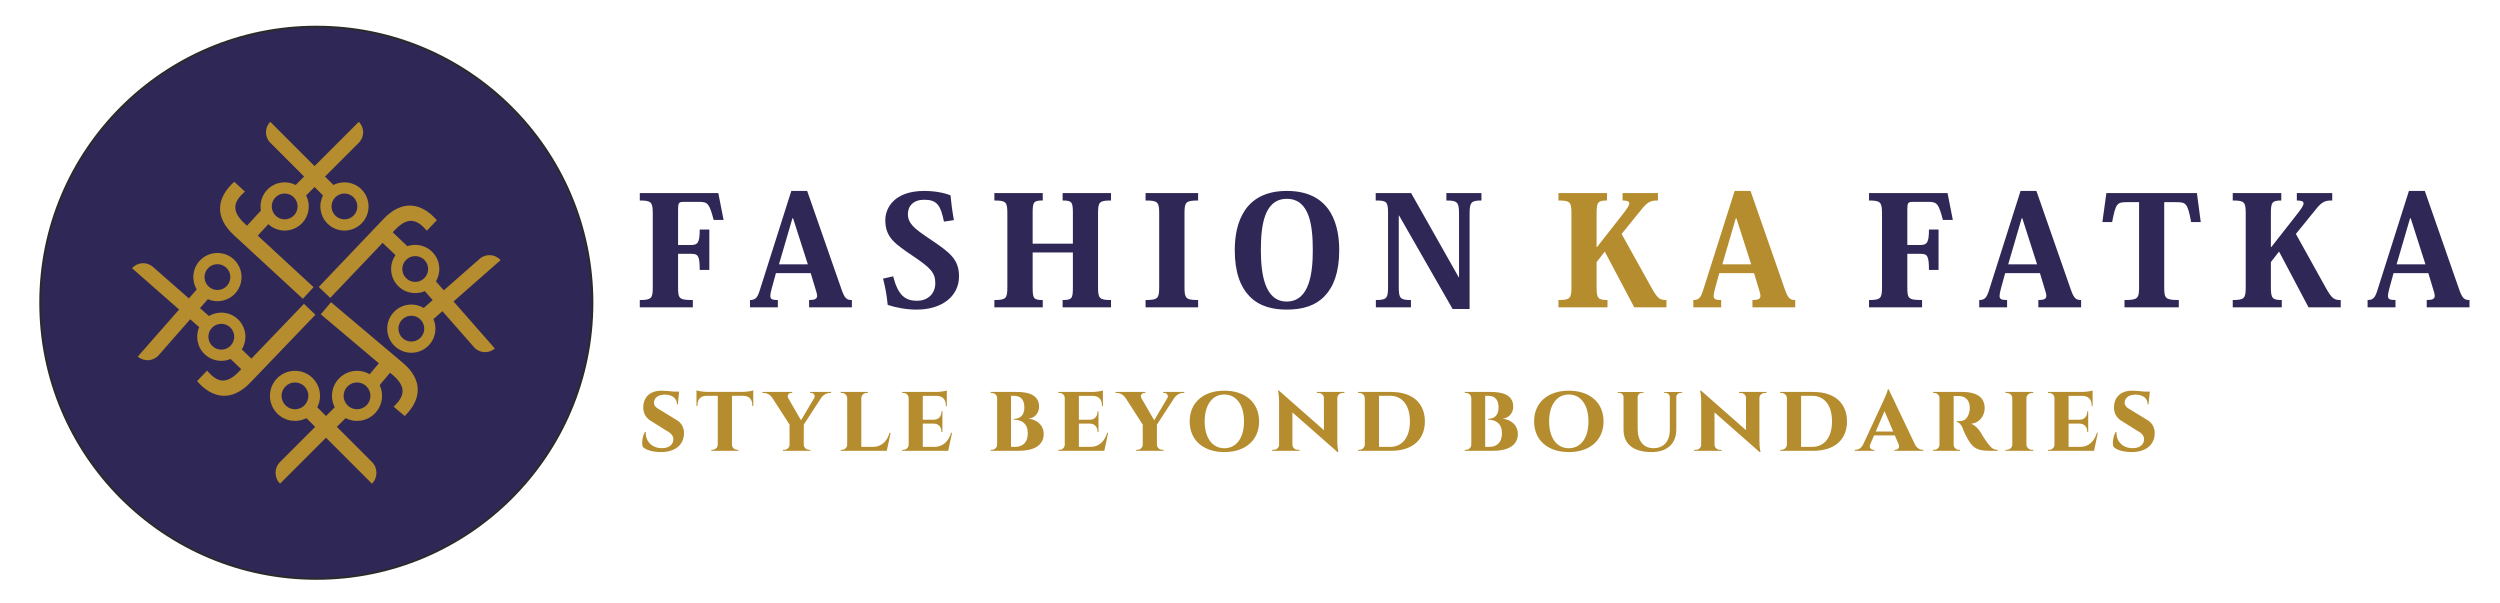 <?xml version="1.0" encoding="utf-8"?>
<!-- Generator: Adobe Illustrator 16.0.0, SVG Export Plug-In . SVG Version: 6.00 Build 0)  -->
<!DOCTYPE svg PUBLIC "-//W3C//DTD SVG 1.1//EN" "http://www.w3.org/Graphics/SVG/1.1/DTD/svg11.dtd">
<svg version="1.1" id="Layer_1" xmlns="http://www.w3.org/2000/svg" xmlns:xlink="http://www.w3.org/1999/xlink" x="0px" y="0px"
	 width="722.973px" height="174.324px" viewBox="0 0 722.973 174.324" enable-background="new 0 0 722.973 174.324"
	 xml:space="preserve">
<circle fill-rule="evenodd" clip-rule="evenodd" fill="#2F2857" cx="91.478" cy="87.554" r="79.831"/>
<circle fill="none" stroke="#2C2A29" stroke-width="0.567" stroke-miterlimit="22.926" cx="91.478" cy="87.554" r="79.831"/>
<path fill="#B58C2E" d="M87.943,51.058l-2.436,2.437c-2.624-1.346-5.919-0.922-8.115,1.275c-2.722,2.721-2.722,7.137,0.003,9.864
	c2.722,2.721,7.139,2.721,9.859,0c2.198-2.199,2.621-5.495,1.276-8.116l2.437-2.436l2.438,2.436
	c-1.347,2.621-0.923,5.917,1.274,8.116c2.721,2.721,7.138,2.721,9.859,0c2.727-2.727,2.727-7.143,0.004-9.864
	c-2.198-2.197-5.492-2.621-8.116-1.275l-2.437-2.437l9.78-9.78c1.667-1.669,1.667-4.375,0-6.045L90.967,48.035L78.166,35.233
	c-1.67,1.669-1.67,4.376,0,6.045L87.943,51.058z M84.963,62.342c-1.455,1.455-3.821,1.455-5.277,0
	c-1.458-1.46-1.458-3.826-0.004-5.281c1.459-1.459,3.826-1.459,5.285,0C86.422,58.516,86.422,60.882,84.963,62.342z M102.25,57.061
	c1.456,1.455,1.456,3.821-0.003,5.281c-1.455,1.455-3.822,1.455-5.278,0c-1.457-1.46-1.457-3.826-0.003-5.281
	C98.425,55.602,100.792,55.602,102.25,57.061z"/>
<path fill="#B58C2E" d="M91.137,123.449l-2.53-2.53c-2.722,1.396-6.143,0.957-8.423-1.323c-2.827-2.825-2.827-7.409,0.004-10.239
	c2.825-2.825,7.409-2.825,10.233,0c2.282,2.281,2.722,5.704,1.325,8.424l2.528,2.529l2.529-2.529
	c-1.396-2.721-0.958-6.144,1.326-8.424c2.823-2.825,7.407-2.825,10.232,0c2.83,2.83,2.83,7.414,0.005,10.239
	c-2.282,2.28-5.702,2.72-8.425,1.323l-2.528,2.53l10.15,10.15c1.733,1.733,1.733,4.543,0,6.275l-13.29-13.288l-13.288,13.288
	c-1.734-1.732-1.734-4.542,0-6.275L91.137,123.449z M88.042,111.735c-1.509-1.51-3.966-1.51-5.477,0
	c-1.515,1.514-1.515,3.971-0.004,5.481c1.514,1.515,3.972,1.515,5.486,0C89.559,115.706,89.559,113.249,88.042,111.735z
	 M105.989,117.216c1.511-1.51,1.511-3.967-0.004-5.481c-1.509-1.51-3.969-1.51-5.478,0c-1.514,1.514-1.514,3.971-0.003,5.481
	C102.016,118.731,104.476,118.731,105.989,117.216z"/>
<path fill="#B58C2E" d="M128.338,83.961l-2.274-2.591c1.514-2.531,1.306-5.846-0.745-8.181c-2.539-2.891-6.947-3.177-9.844-0.636
	c-2.891,2.54-3.179,6.946-0.639,9.839c2.052,2.336,5.313,2.971,8.015,1.799l2.274,2.589l-2.588,2.273
	c-2.529-1.513-5.847-1.304-8.184,0.748c-2.891,2.539-3.18,6.945-0.638,9.837c2.542,2.897,6.95,3.184,9.841,0.644
	c2.335-2.05,2.971-5.311,1.799-8.015l2.589-2.274l9.125,10.393c1.557,1.774,4.259,1.95,6.032,0.392l-11.941-13.605l13.604-11.944
	c-1.558-1.774-4.26-1.951-6.033-0.393L128.338,83.961z M117.27,80.255c-1.356-1.547-1.203-3.909,0.344-5.267
	c1.55-1.361,3.913-1.208,5.27,0.339c1.362,1.551,1.209,3.913-0.344,5.273C120.993,81.959,118.633,81.806,117.27,80.255z
	 M121.418,97.848c-1.547,1.357-3.907,1.204-5.269-0.346c-1.357-1.547-1.204-3.909,0.343-5.267c1.55-1.36,3.912-1.207,5.269,0.339
	C123.124,94.125,122.971,96.487,121.418,97.848z"/>
<path fill="#B58C2E" d="M54.618,86.298l2.274-2.59c-1.513-2.53-1.304-5.845,0.746-8.18c2.539-2.893,6.945-3.179,9.843-0.636
	c2.892,2.539,3.179,6.946,0.639,9.838c-2.051,2.336-5.313,2.972-8.016,1.8l-2.273,2.588l2.589,2.273
	c2.528-1.512,5.844-1.304,8.181,0.747c2.892,2.54,3.179,6.947,0.639,9.838c-2.542,2.896-6.95,3.184-9.842,0.644
	c-2.333-2.05-2.969-5.311-1.799-8.015l-2.59-2.274l-9.123,10.392c-1.558,1.774-4.26,1.95-6.035,0.393l11.944-13.605L38.193,77.568
	c1.558-1.774,4.259-1.951,6.032-0.393L54.618,86.298z M65.686,82.592c1.357-1.545,1.205-3.908-0.342-5.266
	c-1.55-1.36-3.913-1.207-5.271,0.339c-1.362,1.55-1.208,3.912,0.343,5.272C61.963,84.297,64.324,84.144,65.686,82.592z
	 M61.538,100.186c1.547,1.357,3.908,1.204,5.269-0.346c1.359-1.547,1.205-3.909-0.342-5.266c-1.55-1.361-3.912-1.208-5.271,0.339
	C59.832,96.463,59.986,98.826,61.538,100.186z"/>
<path fill="#B58C2E" d="M92.181,82.987l3.314,3.156l15.148-15.909l4.361,4.152l2.924-3.07l-4.361-4.153l0.665-0.698
	c3.819-4.011,6.469-2.953,9.207,0.252l2.889-3.036c-4.487-5.137-10.063-5.989-15.411-0.372L92.181,82.987z"/>
<path fill="#B58C2E" d="M95.72,87.398l-2.953,3.499l16.793,14.164l-3.883,4.603l3.241,2.734l3.882-4.604l0.737,0.621
	c4.235,3.571,3.336,6.281,0.304,9.205l3.204,2.702c4.858-4.789,5.371-10.404-0.557-15.406L95.72,87.398z"/>
<path fill="#B58C2E" d="M91.208,91.022l-3.303-3.167l-15.206,15.854l-4.347-4.168l-2.934,3.06l4.345,4.168l-0.666,0.696
	c-3.836,3.998-6.48,2.93-9.206-0.285l-2.9,3.025c4.469,5.154,10.04,6.025,15.409,0.428L91.208,91.022z"/>
<path fill="#B58C2E" d="M87.578,86.408l3.104-3.362L74.541,68.143l4.085-4.424l-3.115-2.876l-4.085,4.425l-0.707-0.655
	c-4.071-3.757-3.053-6.423,0.108-9.208l-3.08-2.844c-5.067,4.565-5.833,10.153-0.135,15.414L87.578,86.408z"/>
<path fill="#2F2857" d="M557.833,66.374c0,3.826-0.556,4.483-2.595,4.483h-3.66V60.62c0-1.892,0.14-2.243,1.622-2.243h4.401
	c2.549,0,3.012,0.44,4.263,5.23h2.874l-1.528-7.779h-22.708v2.153c3.337,0,3.755,0.482,3.755,3.779v21.225
	c0,3.253-0.324,3.78-3.755,3.78v2.108h15.339v-2.108c-4.03,0-4.263-0.439-4.263-3.78v-9.581h3.708c2.037,0,2.547,0.44,2.547,4.661
	h2.78V66.374H557.833z M591.41,83.908c0.232,0.66,0.372,1.23,0.372,1.626c0,0.879-0.603,1.231-2.317,1.231v2.108h12.372v-2.108
	c-1.529,0-2.085-0.484-3.012-3.121l-9.917-28.432h-4.587l-9.22,29.047c-0.649,2.021-1.345,2.506-2.733,2.506v2.108h8.062v-2.108
	c-1.574,0-2.177-0.22-2.177-1.187c0-0.483,0.137-1.23,0.415-2.199l1.206-4.393h10.054L591.41,83.908z M580.753,76.437l3.893-13.312
	h0.186l4.265,13.312H580.753z M629.297,58.464c2.827,0,3.336,0.223,4.357,5.759h2.781l-1.113-8.395h-26.18l-1.159,8.395h2.827
	c1.019-5.494,1.482-5.759,4.308-5.759h3.476v24.521c0,3.296-0.323,3.78-4.216,3.78v2.108h15.707v-2.108
	c-3.938,0-4.217-0.484-4.217-3.78V58.464H629.297z M670.009,60.18c1.67-2.021,2.689-2.198,4.45-2.198v-2.153h-10.24v2.153
	c1.392,0,1.947,0.265,1.947,0.836s-0.604,1.449-1.531,2.679l-7.783,9.932h-0.139v-9.623c0-3.296,0.323-3.823,3.01-3.823v-2.153
	h-14.038v2.153c3.429,0,3.752,0.482,3.752,3.779v21.225c0,3.253-0.323,3.78-3.752,3.78v2.108h14.178v-2.108
	c-2.779,0-3.149-0.527-3.149-3.822v-7.164l2.364-3.032l8.524,16.127h9.313v-2.108c-1.944,0-2.547-0.397-4.355-3.604l-8.617-15.511
	L670.009,60.18z M703.728,83.908c0.231,0.66,0.371,1.23,0.371,1.626c0,0.879-0.602,1.231-2.316,1.231v2.108h12.371v-2.108
	c-1.528,0-2.085-0.484-3.011-3.121l-9.917-28.432h-4.589l-9.22,29.047c-0.647,2.021-1.344,2.506-2.734,2.506v2.108h8.065v-2.108
	c-1.576,0-2.18-0.22-2.18-1.187c0-0.483,0.139-1.23,0.417-2.199l1.204-4.393h10.056L703.728,83.908z M693.069,76.437l3.894-13.312
	h0.186l4.263,13.312H693.069z"/>
<path fill="#B58C2E" d="M475.016,60.18c1.669-2.021,2.688-2.198,4.45-2.198v-2.153h-10.24v2.153c1.392,0,1.944,0.265,1.944,0.836
	s-0.602,1.449-1.528,2.679l-7.783,9.932h-0.14v-9.623c0-3.296,0.323-3.823,3.011-3.823v-2.153H450.69v2.153
	c3.43,0,3.753,0.482,3.753,3.779v21.225c0,3.253-0.323,3.78-3.753,3.78v2.108h14.179v-2.108c-2.779,0-3.15-0.527-3.15-3.822v-7.164
	l2.363-3.032l8.526,16.127h9.313v-2.108c-1.947,0-2.55-0.397-4.355-3.604l-8.619-15.511L475.016,60.18z M508.733,83.908
	c0.232,0.66,0.372,1.23,0.372,1.626c0,0.879-0.604,1.231-2.319,1.231v2.108h12.374v-2.108c-1.53,0-2.085-0.484-3.014-3.121
	l-9.915-28.432h-4.587l-9.222,29.047c-0.649,2.021-1.343,2.506-2.734,2.506v2.108h8.063v-2.108c-1.573,0-2.177-0.22-2.177-1.187
	c0-0.483,0.138-1.23,0.416-2.199l1.203-4.393h10.057L508.733,83.908z M498.076,76.437l3.894-13.312h0.184l4.265,13.312H498.076z"/>
<path fill="#2F2857" d="M202.35,66.374c0,3.826-0.557,4.483-2.595,4.483h-3.661V60.62c0-1.892,0.139-2.243,1.622-2.243h4.402
	c2.549,0,3.012,0.44,4.264,5.23h2.873l-1.529-7.779H185.02v2.153c3.336,0,3.753,0.482,3.753,3.779v21.225
	c0,3.253-0.324,3.78-3.753,3.78v2.108h15.338v-2.108c-4.032,0-4.264-0.439-4.264-3.78v-9.581h3.708c2.039,0,2.548,0.44,2.548,4.661
	h2.78V66.374H202.35z M235.927,83.908c0.232,0.66,0.371,1.23,0.371,1.626c0,0.879-0.603,1.231-2.317,1.231v2.108h12.373v-2.108
	c-1.53,0-2.086-0.484-3.013-3.121l-9.917-28.432h-4.586l-9.221,29.047c-0.649,2.021-1.344,2.506-2.734,2.506v2.108h8.063v-2.108
	c-1.575,0-2.178-0.22-2.178-1.187c0-0.483,0.139-1.23,0.417-2.199l1.206-4.393h10.055L235.927,83.908z M225.271,76.437l3.893-13.312
	h0.185l4.263,13.312H225.271z M255.372,80.568c0.557,2.197,1.066,4.66,1.344,7.603c2.364,0.791,5.376,1.362,8.341,1.362
	c7.691,0,12.279-4.131,12.279-9.581c0-5.139-2.779-7.03-8.851-11.116c-4.169-2.812-5.931-4.262-5.931-6.944
	c0-2.327,1.622-4.13,4.68-4.13c3.661,0,4.772,1.494,5.745,6.329l2.874-0.438c-0.51-2.857-0.834-5.45-0.973-7.164
	c-1.901-0.747-4.542-1.275-7.601-1.275c-8.664,0-11.259,4.925-11.259,8.439c0,4.964,2.688,6.81,8.108,10.457
	c4.866,3.296,6.348,4.702,6.348,7.778c0,3.295-2.455,5.095-5.235,5.095c-3.382,0-5.513-1.448-6.95-7.072L255.372,80.568z
	 M321.292,55.828h-13.993v2.153c2.688,0,2.966,0.44,2.966,3.604v8.876h-11.632v-8.921c0-3.119,0.279-3.56,2.92-3.56v-2.153H287.56
	v2.153c3.429,0,3.754,0.482,3.754,3.779v21.225c0,3.253-0.325,3.78-3.754,3.78v2.108h13.993v-2.108c-2.641,0-2.92-0.439-2.92-3.604
	v-10.15h11.632v10.15c0,3.165-0.278,3.604-2.966,3.604v2.108h13.993v-2.108c-3.429,0-3.752-0.527-3.752-3.78V61.761
	c0-3.297,0.323-3.779,3.752-3.779V55.828z M331.285,88.874h15.198v-2.108c-3.614,0-3.938-0.527-3.938-3.78V61.761
	c0-3.297,0.324-3.779,3.938-3.779v-2.153h-15.198v2.153c3.613,0,3.938,0.482,3.938,3.779v21.225c0,3.253-0.325,3.78-3.938,3.78
	V88.874z M372.137,89.533c4.634,0,8.295-1.142,10.936-3.909c2.549-2.639,4.217-6.856,4.217-13.272
	c0-6.415-1.808-17.139-15.152-17.139c-12.278,0-15.059,9.274-15.059,17.139c0,6.416,1.668,10.634,4.216,13.272
	C364.307,88.786,368.384,89.533,372.137,89.533z M372.137,57.499c6.673,0,7.508,7.953,7.508,14.853
	c0,6.416-0.881,14.852-7.554,14.852c-6.487,0-7.46-8.348-7.46-14.852C364.631,65.408,365.512,57.499,372.137,57.499z
	 M397.838,55.828v2.153c3.197,0,3.567,0.353,3.567,3.692v21.312c0,3.253-0.37,3.78-3.521,3.78v2.108h10.147v-2.108
	c-3.152,0-3.521-0.527-3.521-3.78V62.332h0.092l15.477,27.026h4.912V61.761c0-3.297,0.51-3.779,3.429-3.779v-2.153h-10.147v2.153
	c3.15,0,3.662,0.482,3.662,3.779v18.412h-0.094l-13.762-24.345H397.838z"/>
<path fill="#B58C2E" d="M620.777,121.334l-4.504-2.755c-1.092-0.587-1.924-1.199-1.842-2.254c0.07-1.291,1.285-2.209,3.113-2.209
	c2.273,0,3.549,1.127,3.549,2.847h0.232l0.33-3.228h0.004l0.059-0.491h-1.527c-1.186-0.147-2.756-0.261-3.711-0.261
	c-2.896,0-4.871,1.593-5.113,4.297c-0.213,1.941,0.615,3.658,2.496,4.641l4.064,2.557c1.512,0.784,2.117,1.573,2.117,2.552
	c0,1.389-1.072,2.558-3.285,2.577c-3.027,0.013-4.848-2.138-4.688-4.703h-0.223c-0.686,1.073-1.072,3.236-0.637,4.318
	c0.816,0.88,2.787,1.509,5.23,1.509c3.945,0,6.488-1.924,6.664-5.134C623.236,123.575,622.268,122.114,620.777,121.334z
	 M606.4,125.156c-0.744,2.512-2.389,4.054-4.775,4.077h-3.414v-6.723h3.264c1.309,0.038,2.127,0.983,2.127,2.241v0.197h0.283v-6.002
	l-0.283,0.005v0.18c0,1.271-0.834,2.221-2.166,2.245h-3.225v-6.887h4.084c1.627,0.024,2.582,1.055,2.582,2.688v0.265h0.283v-4.527
	c-0.441,0.181-1.877,0.431-2.939,0.435h-9.969l0.004,0.285h0.338c0.84,0,1.525,0.632,1.535,1.484v13.483
	c-0.02,0.842-0.699,1.479-1.535,1.479h-0.338l-0.004,0.282h13.318l1.102-5.209H606.4z M588.006,130.083h-0.336
	c-0.898,0-1.621-0.643-1.648-1.499V115.12c0.033-0.847,0.75-1.484,1.648-1.484h0.326l0.006-0.285h-8.035v0.285h0.336
	c0.887,0,1.631,0.646,1.633,1.502v13.442c-0.002,0.854-0.746,1.503-1.633,1.503h-0.336v0.282h8.043L588.006,130.083z
	 M574.799,128.15c-0.994-1.328-1.82-2.737-2.057-3.169c-0.529-0.873-1.611-2.073-2.732-2.418c2.789-0.403,3.932-2.578,3.932-4.571
	c0-3.533-3.043-4.636-6.191-4.642h-8.729v0.285h0.359c0.818,0,1.479,0.623,1.494,1.469v13.499c-0.02,0.846-0.695,1.479-1.512,1.479
	h-0.342v0.282h7.816l-0.004-0.282h-0.307c-0.756,0-1.545-0.563-1.551-1.509v-14.056c0.326,0.015,0.893-0.018,1.631,0.015
	c0.988,0.048,2.896,0.449,3.025,3.246c0.023,0.554-0.039,0.961-0.096,1.188c-0.477,2.383-1.775,2.816-2.959,2.832
	c-0.42,0.008-0.713,0.005-0.729,0.005v0.225c0.525,0.043,1.23,0.549,1.707,1.739c0.262,0.955,1.283,2.86,1.91,3.877
	c1.346,2.125,2.793,2.721,5.869,2.721h2.379v-0.282C576.547,130.078,575.91,129.658,574.799,128.15z M542.443,124.798l2.545-5.902
	l2.508,5.902H542.443z M555.998,130.083c-0.773,0-1.676-0.445-2.225-1.585l-7.59-15.926h-0.242c-0.09,0.798-1.131,3.001-1.322,3.437
	l-5.852,12.595c-0.539,1.059-1.447,1.479-2.184,1.479h-0.223v0.282h5.678v-0.282h-0.225c-0.646,0-1.375-0.54-0.986-1.541
	l1.135-2.628h6.006l1.102,2.594c0.42,1.022-0.313,1.575-0.969,1.575h-0.221v0.282h8.332v-0.282H555.998z M524.053,129.233h-3.195
	v-14.774h3.195c3.563,0,5.746,2.769,5.746,7.411c0,4.616-2.203,7.367-5.746,7.367V129.233z M524.387,113.351h-7.566h-2.021v0.279
	h0.338c0.881,0.006,1.576,0.625,1.619,1.485v13.436c-0.018,0.852-0.719,1.532-1.59,1.532h-0.348l-0.006,0.282h2.027h7.547
	c6.084,0,9.742-3.157,9.742-8.492C534.129,116.518,530.471,113.351,524.387,113.351z M510.854,113.351h-7.959v0.285h0.482
	c0.855,0,1.541,0.619,1.545,1.445l0.014,9.325l-13.004-11.438l-0.008-0.004h-0.264c0,0,0.309,1.286,0.309,3.203v12.469
	c-0.006,0.822-0.705,1.446-1.563,1.446h-0.459l-0.006,0.282h7.92v-0.282h-0.473c-0.855,0-1.535-0.624-1.564-1.446l-0.004-9.379
	l13.043,11.477h0.252c0,0-0.309-1.317-0.309-3.293v-12.397c0.047-0.808,0.719-1.408,1.564-1.408h0.479L510.854,113.351z
	 M486.451,113.356h-3.494h-1.738v0.246h0.389c0.701,0,1.264,0.521,1.295,1.223l-0.008,9.544c-0.02,3.279-1.77,5.237-4.73,5.237
	c-2.867,0-4.57-2.07-4.57-5.555v-9.22c0.006-0.709,0.568-1.229,1.277-1.229h0.406v-0.246h-7.449v0.246h0.387
	c0.709,0,1.289,0.521,1.295,1.229v9.404c0,4.05,2.676,6.494,8.119,6.494c4.543,0,7.139-2.467,7.139-6.545v-9.374
	c0.014-0.698,0.596-1.209,1.295-1.209h0.389V113.356z M453.676,129.629c-3.441,0-5.686-2.968-5.686-7.759
	c0-4.813,2.244-7.781,5.686-7.781c3.459,0,5.691,2.969,5.691,7.781C459.367,126.661,457.135,129.629,453.676,129.629z
	 M453.676,112.983c-6.008,0-10.025,3.385-10.025,8.887c0,5.481,4.018,8.864,10.025,8.864c6.025,0,10.049-3.383,10.049-8.864
	C463.725,116.368,459.701,112.983,453.676,112.983z M430.656,129.237H429.5v-14.778h0.797c1.787,0,3.07,0.859,3.07,3.393
	c0,2.338-1.33,3.275-3.041,3.275v0.246c2.328-0.021,4.025,1.185,4.025,3.894C434.352,128.159,432.676,129.237,430.656,129.237z
	 M434.502,121.094c1.561-0.139,3.107-1.369,3.107-3.512c0-3.549-3.424-4.231-6.396-4.231h-5.652h-1.957v0.285h0.322
	c0.867,0,1.541,0.615,1.555,1.488v13.46c-0.014,0.851-0.688,1.499-1.555,1.499h-0.322v0.282h8.221c3.813,0,7.121-1.294,7.121-4.843
	C438.945,122.941,436.932,121.271,434.502,121.094z M401.984,129.233h-3.195v-14.774h3.195c3.563,0,5.748,2.769,5.748,7.411
	c0,4.616-2.203,7.367-5.748,7.367V129.233z M402.32,113.351h-7.568h-2.021v0.279h0.34c0.879,0.006,1.574,0.625,1.617,1.485v13.436
	c-0.016,0.852-0.719,1.532-1.588,1.532h-0.35l-0.006,0.282h2.027h7.549c6.082,0,9.74-3.157,9.74-8.492
	C412.061,116.518,408.402,113.351,402.32,113.351z M388.785,113.351h-7.959v0.285h0.484c0.854,0,1.539,0.619,1.545,1.445
	l0.014,9.325l-13.006-11.438l-0.008-0.004h-0.264c0,0,0.309,1.286,0.309,3.203v12.469c-0.004,0.822-0.705,1.446-1.561,1.446h-0.463
	l-0.004,0.282h7.92v-0.282h-0.473c-0.854,0-1.535-0.624-1.564-1.446l-0.004-9.379l13.045,11.477h0.25c0,0-0.309-1.317-0.309-3.293
	v-12.397c0.049-0.808,0.719-1.408,1.566-1.408h0.477L388.785,113.351z M354.064,129.629c-3.439,0-5.686-2.968-5.686-7.759
	c0-4.813,2.246-7.781,5.686-7.781c3.461,0,5.691,2.969,5.691,7.781C359.756,126.661,357.525,129.629,354.064,129.629z
	 M354.064,112.983c-6.006,0-10.023,3.385-10.023,8.887c0,5.481,4.018,8.864,10.023,8.864c6.025,0,10.049-3.383,10.049-8.864
	C364.113,116.368,360.09,112.983,354.064,112.983z M336.404,113.351v0.285h0.309c0.707,0,1.238,0.713,0.916,1.403l-3.842,6.504
	l-3.771-6.513c-0.303-0.668,0.189-1.395,0.912-1.395h0.307v-0.285h-8.615v0.285h0.346c1.043,0,1.979,0.604,2.49,1.39h0.008
	l5.002,7.765v5.79c-0.01,0.854-0.725,1.503-1.578,1.503h-0.326v0.282h7.93v-0.282h-0.316c-0.879,0-1.584-0.648-1.607-1.503v-5.774
	l5.047-7.771h0.006c0.52-0.752,1.451-1.398,2.504-1.398h0.355v-0.285H336.404z M320.188,125.156
	c-0.742,2.512-2.387,4.054-4.775,4.077H312v-6.723h3.262c1.309,0.038,2.127,0.983,2.127,2.241v0.197h0.283v-6.002l-0.283,0.005v0.18
	c0,1.271-0.832,2.221-2.164,2.245H312v-6.887h4.084c1.627,0.024,2.58,1.055,2.58,2.688v0.265h0.285v-4.527
	c-0.439,0.181-1.877,0.431-2.941,0.435h-9.967l0.004,0.285h0.336c0.842,0,1.527,0.632,1.535,1.484v13.483
	c-0.018,0.842-0.697,1.479-1.535,1.479h-0.336l-0.004,0.282h13.32l1.1-5.209H320.188z M293.533,129.237h-1.158v-14.778h0.799
	c1.787,0,3.068,0.859,3.068,3.393c0,2.338-1.33,3.275-3.041,3.275v0.246c2.332-0.021,4.027,1.185,4.027,3.894
	C297.229,128.159,295.553,129.237,293.533,129.237z M297.381,121.094c1.559-0.139,3.105-1.369,3.105-3.512
	c0-3.549-3.424-4.231-6.396-4.231h-5.652h-1.955v0.285h0.32c0.865,0,1.541,0.615,1.555,1.488v13.46
	c-0.014,0.851-0.689,1.499-1.555,1.499h-0.32v0.282h8.219c3.814,0,7.121-1.294,7.121-4.843
	C301.822,122.941,299.811,121.271,297.381,121.094z M275.045,125.156c-0.74,2.512-2.385,4.054-4.773,4.077h-3.411v-6.723h3.261
	c1.309,0.038,2.126,0.983,2.126,2.241v0.197h0.283v-6.002l-0.283,0.005v0.18c0,1.271-0.832,2.221-2.164,2.245h-3.224v-6.887h4.083
	c1.626,0.024,2.58,1.055,2.58,2.688v0.265h0.285v-4.527c-0.439,0.181-1.877,0.431-2.941,0.435h-9.967l0.004,0.285h0.336
	c0.842,0,1.527,0.632,1.535,1.484v13.483c-0.018,0.842-0.698,1.479-1.535,1.479h-0.336l-0.004,0.282h13.318l1.102-5.209H275.045z
	 M257.268,125.153c-0.742,2.515-2.377,4.057-4.773,4.08h-3.412v-14.096c0.023-0.855,0.715-1.502,1.574-1.502h0.315l0.005-0.285
	h-7.854v0.285h0.321c0.841,0,1.551,0.646,1.556,1.502V128.6c-0.02,0.846-0.7,1.483-1.536,1.483h-0.336l-0.005,0.282h13.327
	l1.111-5.212H257.268z M234.273,113.351v0.285h0.308c0.709,0,1.238,0.713,0.916,1.403l-3.843,6.504l-3.772-6.513
	c-0.301-0.668,0.19-1.395,0.913-1.395h0.309v-0.285h-8.617v0.285h0.345c1.044,0,1.98,0.604,2.49,1.39h0.009l5,7.765v5.79
	c-0.008,0.854-0.723,1.503-1.577,1.503h-0.327v0.282h7.932v-0.282h-0.317c-0.879,0-1.583-0.648-1.606-1.503v-5.774l5.047-7.771
	h0.006c0.52-0.752,1.451-1.398,2.505-1.398h0.354v-0.285H234.273z M214.859,113.324h0.005h-10.474c-1.064,0-2.515-0.256-2.974-0.437
	v4.501h0.284v-0.266c0-1.615,0.936-2.642,2.595-2.664h3.28v14.121c-0.024,0.854-0.709,1.503-1.564,1.503h-0.302v0.282h7.841
	l-0.005-0.282h-0.297c-0.852,0-1.55-0.638-1.57-1.479v-14.145h3.28c1.659,0.022,2.61,1.049,2.595,2.664v0.266h0.285v-4.501
	c-0.354,0.181-1.91,0.437-2.973,0.437H214.859z M195.46,121.334l-4.504-2.755c-1.091-0.587-1.924-1.199-1.843-2.254
	c0.07-1.291,1.286-2.209,3.115-2.209c2.273,0,3.549,1.127,3.549,2.847h0.231l0.332-3.228h0.004l0.057-0.491h-1.527
	c-1.186-0.147-2.755-0.261-3.71-0.261c-2.896,0-4.873,1.593-5.113,4.297c-0.212,1.941,0.614,3.658,2.495,4.641l4.065,2.557
	c1.513,0.784,2.117,1.573,2.117,2.552c0,1.389-1.073,2.558-3.285,2.577c-3.029,0.013-4.849-2.138-4.688-4.703h-0.222
	c-0.685,1.073-1.073,3.236-0.638,4.318c0.818,0.88,2.789,1.509,5.233,1.509c3.946,0,6.488-1.924,6.664-5.134
	C197.918,123.575,196.949,122.114,195.46,121.334z"/>
</svg>
